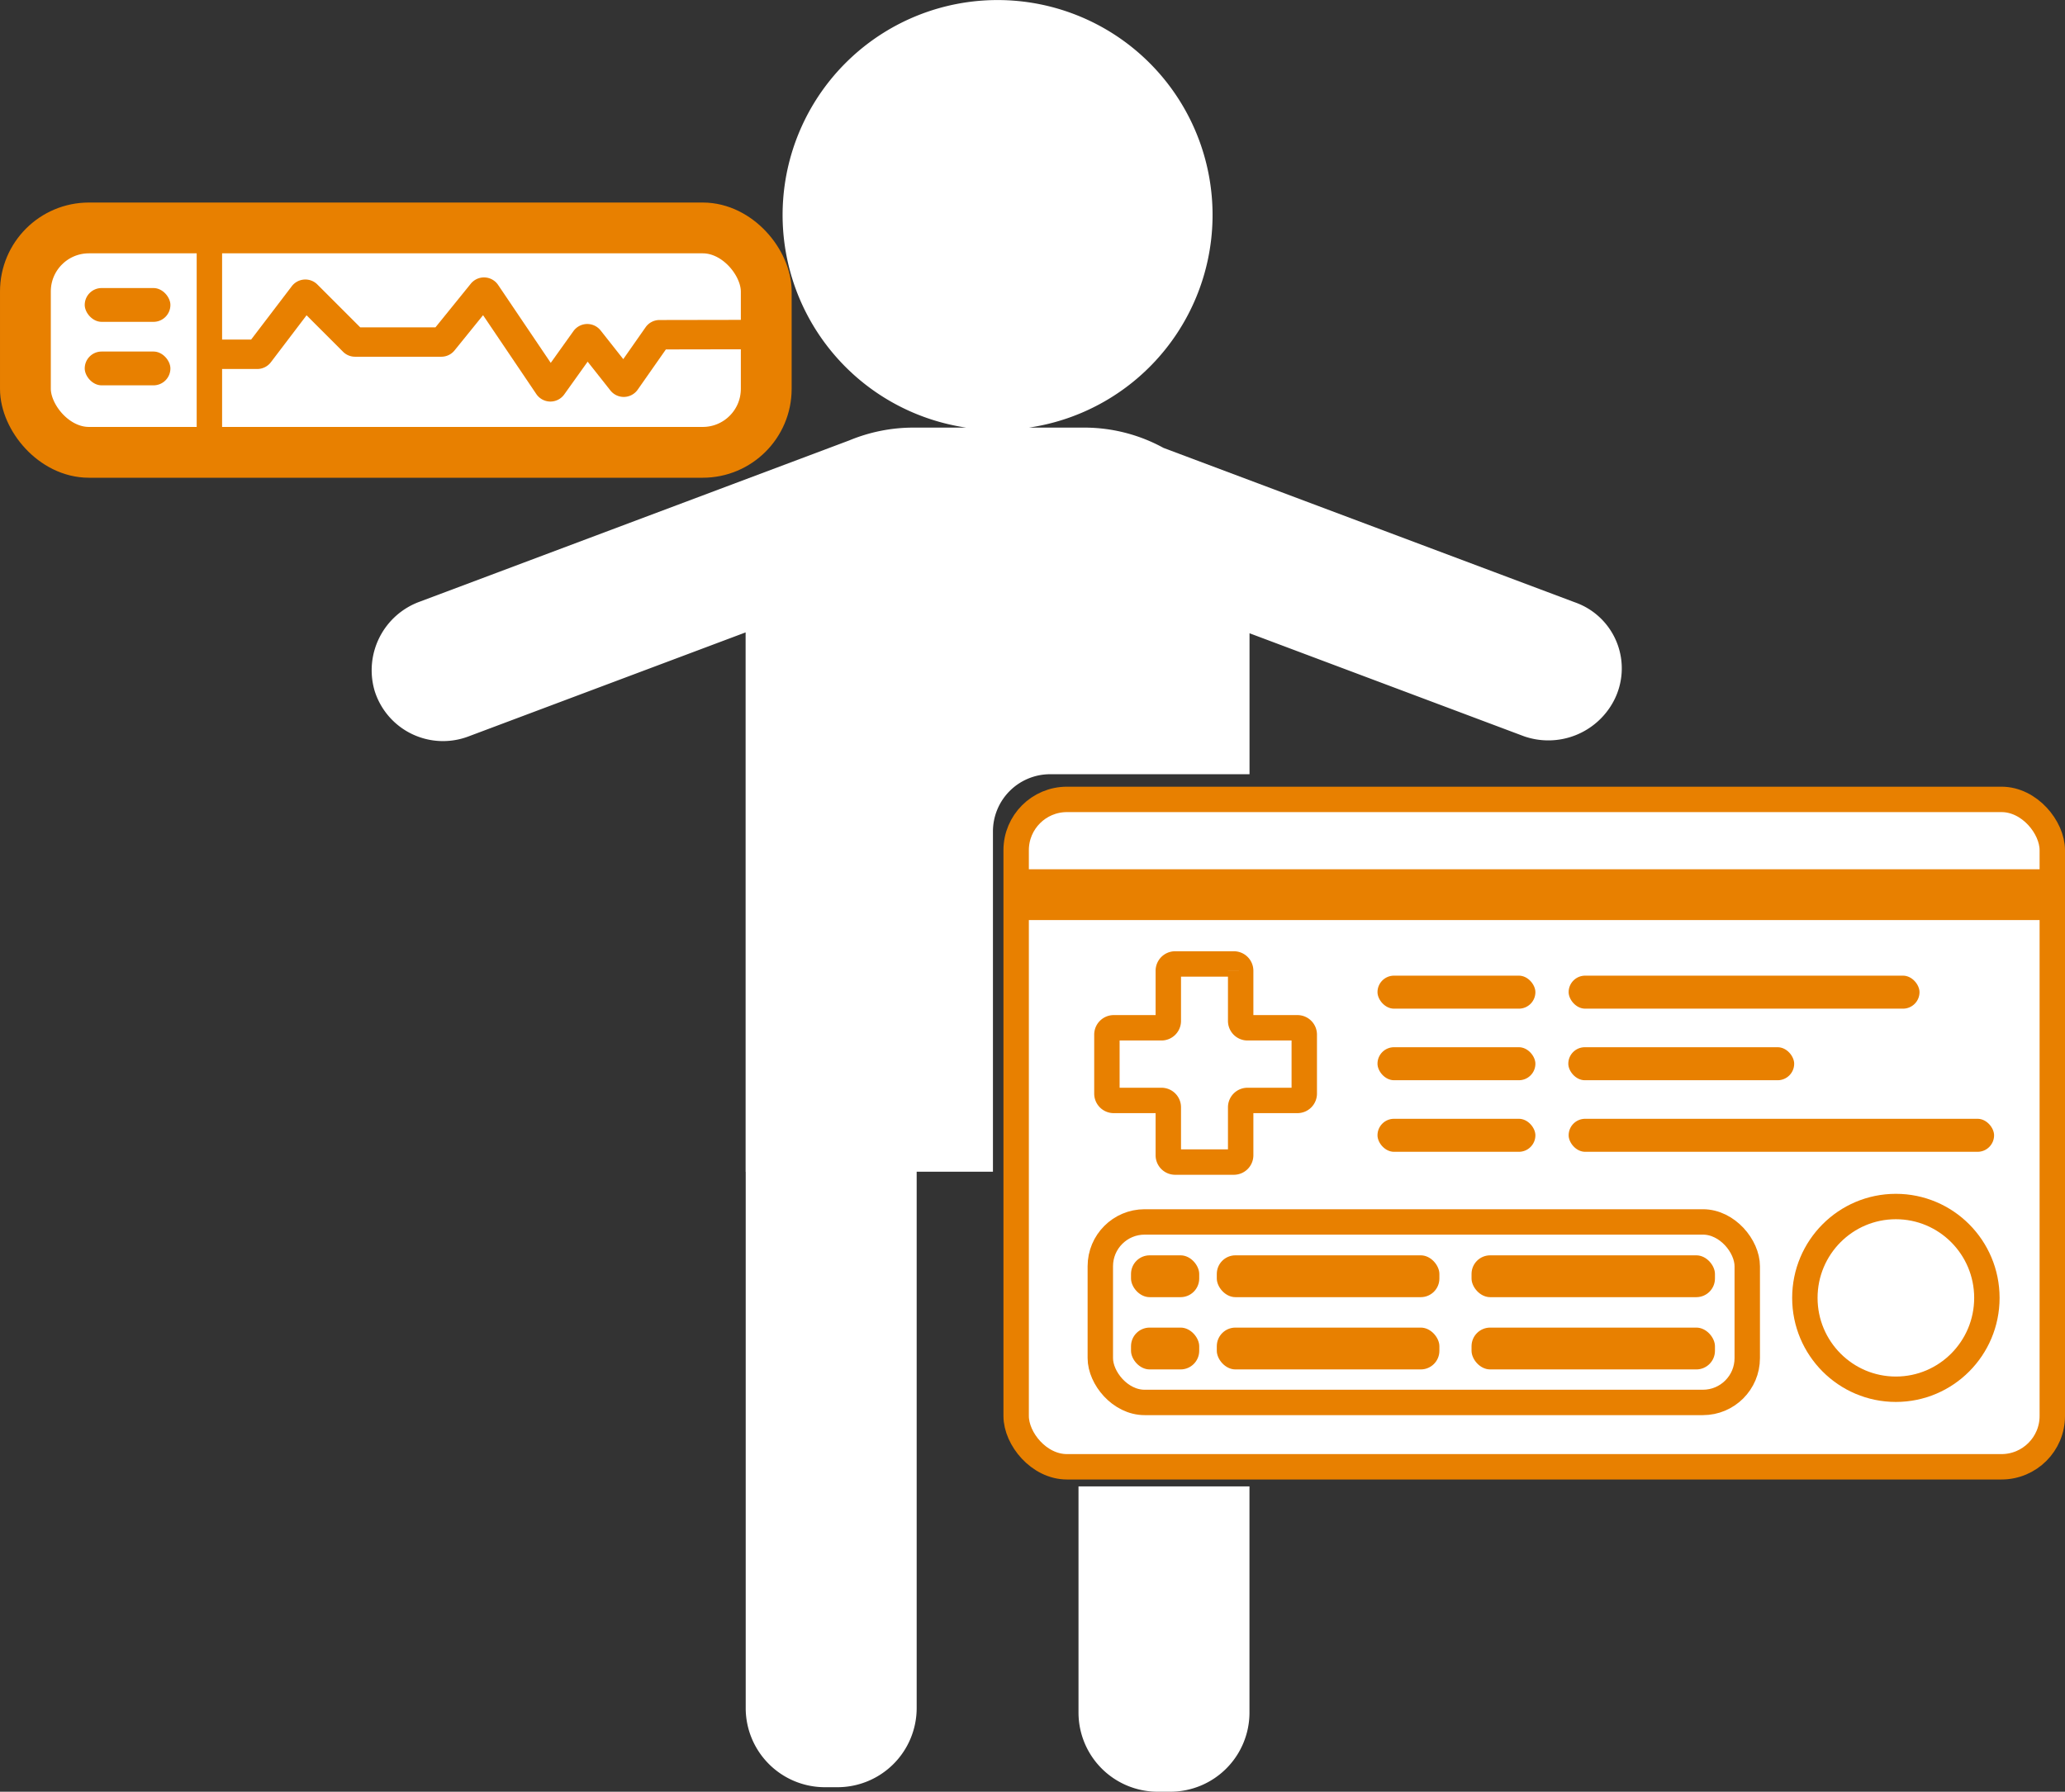 <svg xmlns="http://www.w3.org/2000/svg" width="162.574" height="141.094" viewBox="0 0 162.574 141.094">
  <rect x="0" y="0" width="162.574" height="141.094" fill="#333333" stroke="none"/>
  <g id="Grupo_119" data-name="Grupo 119" transform="translate(-1400.816 -345.777)">
    <path id="Trazado_52" data-name="Trazado 52" d="M1636.241,366.831h.939" transform="translate(-145.18 -13.095)" fill="none" stroke="red" stroke-miterlimit="10" stroke-width="1"/>
    <rect id="Rectángulo_286" data-name="Rectángulo 286" width="58.325" height="17.671" rx="5" transform="translate(1402.816 363.726)" fill="#fff" stroke="#e88000" stroke-miterlimit="10" stroke-width="4"/>
    <rect id="Rectángulo_287" data-name="Rectángulo 287" width="6.746" height="2.662" rx="1.331" transform="translate(1407.486 368.459)" fill="#e88000"/>
    <rect id="Rectángulo_303" data-name="Rectángulo 303" width="6.746" height="2.662" rx="1.331" transform="translate(1407.486 373.459)" fill="#e88000"/>
    <path id="Trazado_53" data-name="Trazado 53" d="M1441.131,393v17.768" transform="translate(-23.83 -29.371)" fill="none" stroke="#e88000" stroke-miterlimit="10" stroke-width="2"/>
    <g id="Grupo_97" data-name="Grupo 97" transform="translate(1417.301 367.615)">
      <path id="Trazado_54" data-name="Trazado 54" d="M1467.981,413.326h-.018a1.342,1.342,0,0,1-1.093-.59l-4.193-6.211-2.243,2.771a1.335,1.335,0,0,1-1.042.5H1452.6a1.33,1.33,0,0,1-.949-.394l-2.87-2.869-2.812,3.7a1.348,1.348,0,0,1-1.067.529h-3.773v-2.317h3.288l3.2-4.2a1.34,1.34,0,0,1,2.014-.138l3.377,3.377h5.92l2.781-3.436a1.34,1.34,0,0,1,2.152.093l4.144,6.139,1.786-2.5a1.34,1.34,0,0,1,2.142-.051l1.782,2.257,1.756-2.509a1.341,1.341,0,0,1,1.094-.572l8.405-.015,0,2.317-7.9.014-2.219,3.169a1.34,1.34,0,0,1-2.15.062l-1.79-2.267-1.849,2.588A1.34,1.34,0,0,1,1467.981,413.326Zm9.389-4.53h0Zm-24.08-1.036,0,0Z" transform="translate(-1441.131 -403.543)" fill="#e88000"/>
    </g>
    <g id="Grupo_98" data-name="Grupo 98" transform="translate(1430.053 345.777)">
      <path id="Trazado_55" data-name="Trazado 55" d="M1523.8,411.25a4.506,4.506,0,0,1,4.506-4.506H1544v-11.1l21.6,8.109a5.819,5.819,0,0,0,7.072-2.776,5.509,5.509,0,0,0-3.048-7.766l-32.394-12.162a12.976,12.976,0,0,0-6.267-1.6h-4.323a16.925,16.925,0,1,0-4.95,0h-4.129a13.189,13.189,0,0,0-5.07,1.008h0l-33.819,12.7a5.746,5.746,0,0,0-3.538,7.063,5.642,5.642,0,0,0,7.354,3.556l21.84-8.2v42.477h.007v42.225a6.236,6.236,0,0,0,6.236,6.236h.988a6.236,6.236,0,0,0,6.236-6.236V438.046h6.005Z" transform="translate(-1474.864 -345.777)" fill="#fff"/>
      <path id="Trazado_56" data-name="Trazado 56" d="M1622.128,655.391V673.2a6.236,6.236,0,0,0,6.236,6.236h.988a6.236,6.236,0,0,0,6.236-6.236V655.391Z" transform="translate(-1566.456 -538.343)" fill="#fff"/>
    </g>
    <g id="Grupo_99" data-name="Grupo 99" transform="translate(1480.816 408.727)">
      <rect id="Rectángulo_289" data-name="Rectángulo 289" width="81.574" height="52.555" rx="4" fill="#fff" stroke="#e88000" stroke-miterlimit="10" stroke-width="2"/>
      <path id="Trazado_57" data-name="Trazado 57" d="M1641.253,548.354h-3.933a.538.538,0,0,1-.537-.539v-3.949a.537.537,0,0,0-.536-.539h-4.624a.538.538,0,0,0-.537.539v3.949a.538.538,0,0,1-.537.539h-3.761a.538.538,0,0,0-.536.539v4.643a.537.537,0,0,0,.536.539h3.761a.538.538,0,0,1,.537.539v3.776a.538.538,0,0,0,.537.539h4.624a.537.537,0,0,0,.536-.539v-3.776a.538.538,0,0,1,.537-.539h3.933a.538.538,0,0,0,.537-.539v-4.643A.538.538,0,0,0,1641.253,548.354Z" transform="translate(-1619.107 -530.369)" fill="none" stroke="#e88000" stroke-miterlimit="10" stroke-width="2"/>
      <rect id="Rectángulo_290" data-name="Rectángulo 290" width="12.431" height="2.6" rx="1.3" transform="translate(28.448 13.879)" fill="#e88000"/>
      <rect id="Rectángulo_291" data-name="Rectángulo 291" width="27.624" height="2.6" rx="1.3" transform="translate(43.496 13.879)" fill="#e88000"/>
      <rect id="Rectángulo_292" data-name="Rectángulo 292" width="17.783" height="2.6" rx="1.3" transform="translate(43.47 19.515)" fill="#e88000"/>
      <rect id="Rectángulo_293" data-name="Rectángulo 293" width="33.494" height="2.6" rx="1.3" transform="translate(43.497 25.151)" fill="#e88000"/>
      <rect id="Rectángulo_294" data-name="Rectángulo 294" width="12.431" height="2.6" rx="1.3" transform="translate(28.448 19.515)" fill="#e88000"/>
      <rect id="Rectángulo_295" data-name="Rectángulo 295" width="12.431" height="2.6" rx="1.3" transform="translate(28.448 25.151)" fill="#e88000"/>
      <rect id="Rectángulo_296" data-name="Rectángulo 296" width="50.932" height="14.214" rx="3.489" transform="translate(6.626 33.273)" fill="none" stroke="#e88000" stroke-miterlimit="10" stroke-width="2"/>
      <ellipse id="Elipse_17" data-name="Elipse 17" cx="7.165" cy="7.194" rx="7.165" ry="7.194" transform="translate(62.094 32.06)" fill="none" stroke="#e88000" stroke-miterlimit="10" stroke-width="2"/>
      <rect id="Rectángulo_297" data-name="Rectángulo 297" width="5.369" height="3.294" rx="1.467" transform="translate(9.043 35.903)" fill="#e88000"/>
      <rect id="Rectángulo_298" data-name="Rectángulo 298" width="5.369" height="3.294" rx="1.467" transform="translate(9.043 41.594)" fill="#e88000"/>
      <rect id="Rectángulo_299" data-name="Rectángulo 299" width="17.524" height="3.294" rx="1.467" transform="translate(15.797 35.903)" fill="#e88000"/>
      <rect id="Rectángulo_300" data-name="Rectángulo 300" width="19.164" height="3.294" rx="1.467" transform="translate(35.852 35.903)" fill="#e88000"/>
      <rect id="Rectángulo_301" data-name="Rectángulo 301" width="19.164" height="3.294" rx="1.467" transform="translate(35.852 41.594)" fill="#e88000"/>
      <rect id="Rectángulo_302" data-name="Rectángulo 302" width="17.524" height="3.294" rx="1.467" transform="translate(15.797 41.594)" fill="#e88000"/>
      <line id="Línea_25226" data-name="Línea 25226" x2="80.751" transform="translate(0.244 7.502)" fill="none" stroke="#e88000" stroke-miterlimit="10" stroke-width="4"/>
    </g>
  </g>
</svg>
